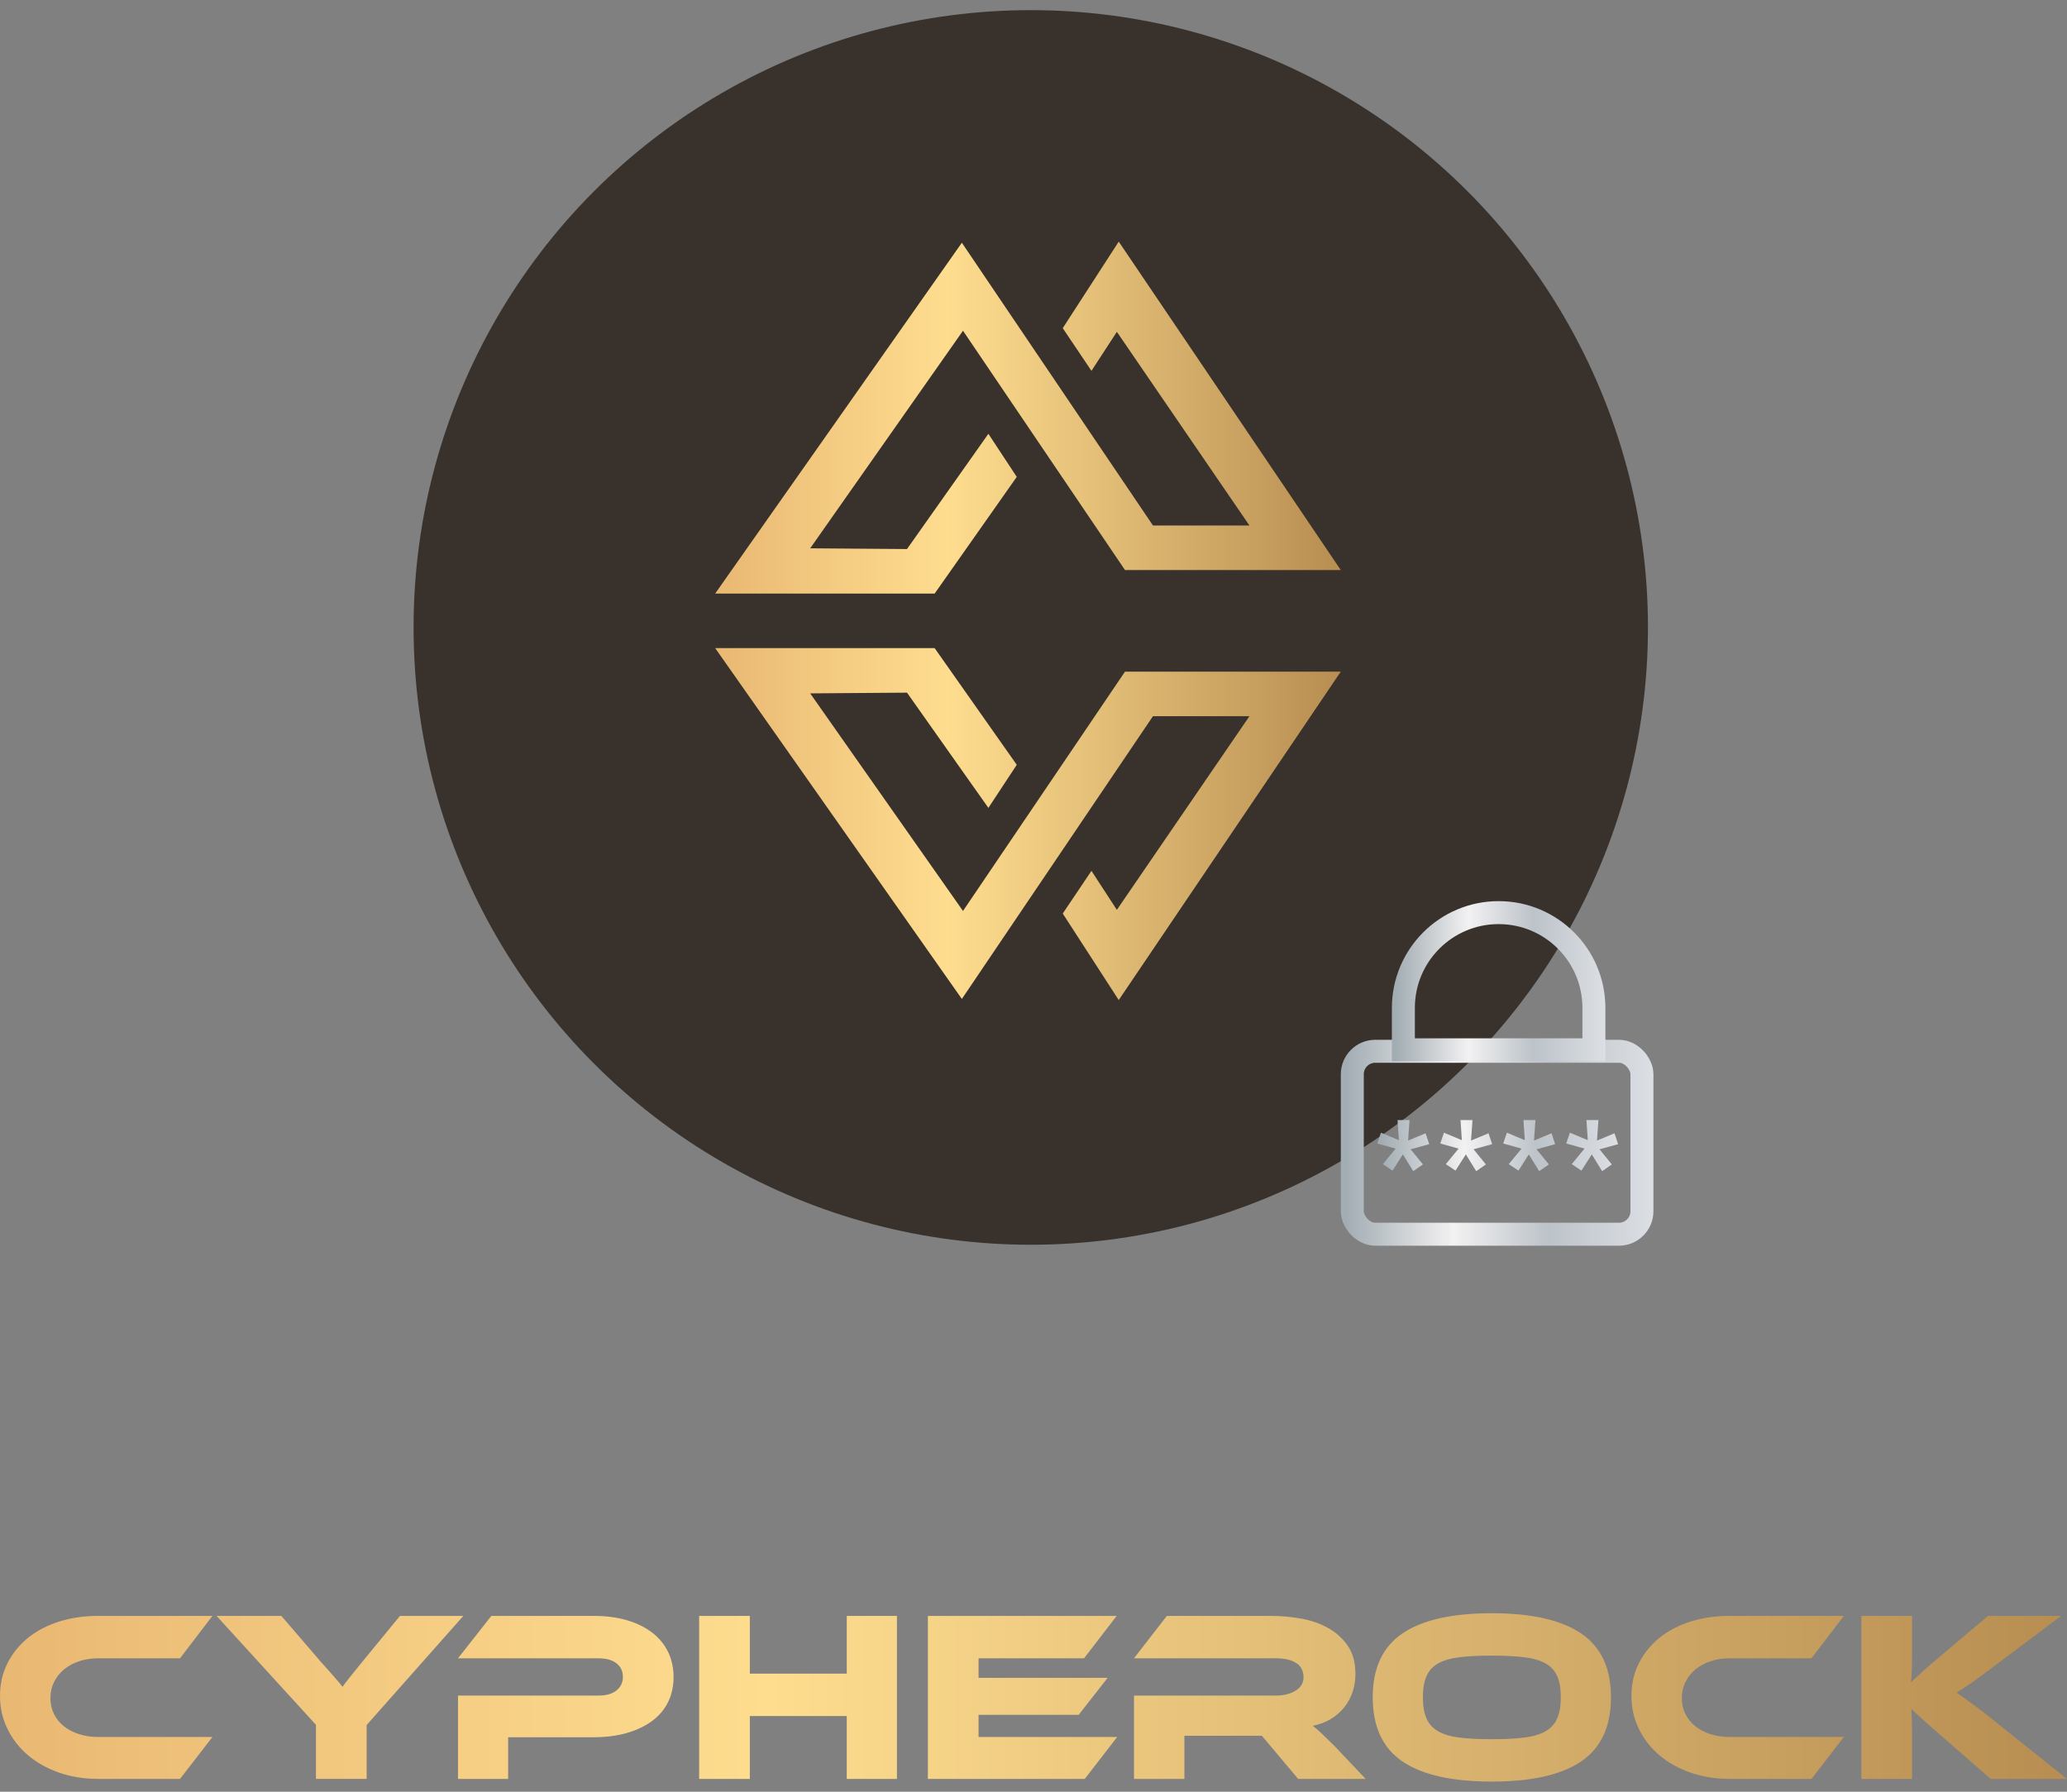 <svg width="180" height="156" viewBox="0 0 180 156" fill="none" xmlns="http://www.w3.org/2000/svg">
<rect x="0" y="0" width="180" height="156" fill="#808080" stroke="none"/>
<circle cx="89.762" cy="54.63" r="53.747" fill="#39322C"/>
<path d="M92.547 79.539L97.422 87.072L116.757 58.479H97.967L83.86 79.315L70.554 60.37L78.984 60.307L86.072 70.34L88.542 66.589L81.39 56.428H62.278L83.761 86.976L100.402 62.358H108.803L97.259 79.219L95.047 75.821L92.547 79.539Z" fill="url(#paint0_linear_4487_211408)"/>
<path d="M83.86 28.795L97.967 49.631H116.757L97.423 21.038L92.547 28.571L95.047 32.289L97.26 28.891L108.803 45.752H100.403L83.761 21.134L62.278 51.682H81.39L88.542 41.521L86.072 37.77L78.984 47.804L70.554 47.739L83.86 28.795Z" fill="url(#paint1_linear_4487_211408)"/>
<rect x="117.762" y="91.532" width="25.222" height="15.927" rx="2" stroke="url(#paint2_linear_4487_211408)" stroke-width="2"/>
<path d="M120.42 101.358L121.534 100.007L119.939 99.559L120.258 98.62L121.818 99.271L121.701 97.522H122.745L122.618 99.306L124.144 98.67L124.458 99.619L122.839 100.066L123.913 101.383L123.069 101.97L122.167 100.509L121.264 101.92L120.42 101.358Z" fill="url(#paint3_linear_4487_211408)"/>
<path d="M125.904 101.358L127.017 100.007L125.423 99.559L125.742 98.62L127.302 99.271L127.184 97.522H128.229L128.102 99.306L129.627 98.67L129.941 99.619L128.322 100.066L129.397 101.383L128.553 101.97L127.65 100.509L126.748 101.92L125.904 101.358Z" fill="url(#paint4_linear_4487_211408)"/>
<path d="M131.388 101.358L132.501 100.007L130.907 99.559L131.226 98.62L132.786 99.271L132.668 97.522H133.713L133.585 99.306L135.111 98.67L135.425 99.619L133.806 100.066L134.88 101.383L134.037 101.97L133.134 100.509L132.231 101.92L131.388 101.358Z" fill="url(#paint5_linear_4487_211408)"/>
<path d="M136.871 101.358L137.985 100.007L136.391 99.559L136.709 98.62L138.269 99.271L138.152 97.522H139.197L139.069 99.306L140.595 98.67L140.909 99.619L139.29 100.066L140.364 101.383L139.52 101.97L138.618 100.509L137.715 101.92L136.871 101.358Z" fill="url(#paint6_linear_4487_211408)"/>
<path d="M122.21 87.754C122.21 83.173 125.924 79.459 130.506 79.459C135.087 79.459 138.801 83.173 138.801 87.754V91.402H122.21V87.754Z" stroke="url(#paint7_linear_4487_211408)" stroke-width="2"/>
<path fill-rule="evenodd" clip-rule="evenodd" d="M137.689 142.219C135.957 141.046 133.364 140.459 129.914 140.459C126.449 140.459 123.854 141.046 122.128 142.219C120.403 143.393 119.54 145.245 119.54 147.777C119.54 150.323 120.4 152.183 122.118 153.356C123.835 154.53 126.435 155.117 129.914 155.117C133.379 155.117 135.973 154.53 137.699 153.356C139.425 152.183 140.288 150.323 140.288 147.777C140.288 145.245 139.422 143.393 137.689 142.219ZM132.714 151.288C131.95 151.38 131.017 151.426 129.914 151.426C128.811 151.426 127.878 151.38 127.114 151.288C126.35 151.197 125.731 151.016 125.257 150.748C124.783 150.478 124.441 150.107 124.229 149.634C124.016 149.159 123.91 148.541 123.91 147.777C123.91 147.013 124.016 146.395 124.229 145.921C124.441 145.448 124.783 145.08 125.257 144.818C125.731 144.556 126.35 144.38 127.114 144.287C127.878 144.196 128.811 144.149 129.914 144.149C131.017 144.149 131.95 144.196 132.714 144.287C133.478 144.38 134.096 144.556 134.571 144.818C135.044 145.08 135.387 145.448 135.599 145.921C135.811 146.395 135.918 147.013 135.918 147.777C135.918 148.541 135.811 149.159 135.599 149.634C135.387 150.107 135.044 150.478 134.571 150.748C134.096 151.016 133.478 151.197 132.714 151.288ZM18.498 151.235L15.677 154.884H8.549C7.319 154.884 6.181 154.7 5.134 154.333C4.087 153.964 3.186 153.46 2.429 152.815C1.673 152.172 1.078 151.408 0.647 150.525C0.216 149.641 0 148.682 0 147.65C0 146.618 0.216 145.674 0.647 144.818C1.078 143.963 1.673 143.227 2.429 142.611C3.186 141.997 4.087 141.523 5.134 141.19C6.181 140.859 7.319 140.691 8.549 140.691H18.498L15.677 144.383H8.549C7.955 144.383 7.404 144.467 6.895 144.637C6.386 144.808 5.947 145.045 5.58 145.348C5.211 145.652 4.922 146.017 4.71 146.441C4.498 146.865 4.391 147.332 4.391 147.841C4.391 148.35 4.494 148.814 4.699 149.23C4.904 149.648 5.194 150.005 5.569 150.301C5.943 150.598 6.386 150.829 6.895 150.991C7.404 151.154 7.955 151.235 8.549 151.235H18.498ZM40.349 140.692L31.926 150.196V154.883H27.514V150.174L18.859 140.692H24.501L27.896 144.637C28.009 144.764 28.158 144.932 28.341 145.136C28.525 145.342 28.716 145.558 28.914 145.783C29.112 146.01 29.296 146.221 29.466 146.42C29.635 146.618 29.756 146.767 29.826 146.865C29.968 146.668 30.173 146.398 30.442 146.059C30.71 145.72 31.1 145.239 31.608 144.616L34.832 140.692H40.349ZM58.19 148.17C58.501 147.526 58.656 146.809 58.656 146.016C58.656 145.225 58.501 144.504 58.19 143.853C57.878 143.202 57.426 142.644 56.833 142.177C56.238 141.71 55.51 141.346 54.648 141.084C53.784 140.822 52.801 140.692 51.699 140.692H42.789L39.883 144.383H52.101C52.781 144.383 53.307 144.529 53.682 144.818C54.057 145.108 54.244 145.501 54.244 145.995C54.244 146.49 54.057 146.886 53.682 147.183C53.307 147.481 52.781 147.629 52.101 147.629H39.883V154.884H44.252V151.257H51.677C52.781 151.257 53.763 151.128 54.626 150.875C55.488 150.62 56.22 150.266 56.822 149.814C57.423 149.361 57.878 148.813 58.19 148.17ZM78.11 154.884H73.739V149.411H65.297V154.884H60.884V140.692H65.297V145.719H73.739V140.692H78.11V154.884ZM94.465 154.884L97.286 151.235H85.216V149.305H93.935L96.459 146.081H85.216V144.383H94.401L97.244 140.691H80.803V154.884H94.465ZM118.925 154.884H113.049L109.888 151.129H103.142V154.884H98.751V147.629H111.097C111.776 147.629 112.349 147.487 112.815 147.205C113.283 146.922 113.515 146.533 113.515 146.038C113.515 145.486 113.303 145.073 112.879 144.796C112.455 144.521 111.861 144.383 111.097 144.383H98.751L101.614 140.692H110.736C111.542 140.692 112.377 140.766 113.239 140.915C114.102 141.063 114.887 141.328 115.594 141.71C116.302 142.092 116.885 142.608 117.345 143.259C117.804 143.91 118.034 144.744 118.034 145.762C118.034 146.313 117.949 146.837 117.78 147.332C117.61 147.827 117.365 148.273 117.048 148.668C116.729 149.065 116.341 149.4 115.881 149.676C115.421 149.951 114.902 150.147 114.322 150.259C114.562 150.443 114.831 150.676 115.128 150.959C115.425 151.243 115.82 151.632 116.315 152.126L118.925 154.884ZM160.567 151.235L157.746 154.884H150.618C149.388 154.884 148.249 154.7 147.203 154.333C146.156 153.964 145.254 153.46 144.498 152.815C143.742 152.172 143.147 151.408 142.716 150.525C142.285 149.641 142.069 148.682 142.069 147.65C142.069 146.618 142.285 145.674 142.716 144.818C143.147 143.963 143.742 143.227 144.498 142.611C145.254 141.997 146.156 141.523 147.203 141.19C148.249 140.859 149.388 140.691 150.618 140.691H160.567L157.746 144.383H150.618C150.024 144.383 149.473 144.467 148.964 144.637C148.455 144.808 148.016 145.045 147.648 145.348C147.28 145.652 146.991 146.017 146.779 146.441C146.566 146.865 146.46 147.332 146.46 147.841C146.46 148.35 146.562 148.814 146.768 149.23C146.972 149.648 147.262 150.005 147.638 150.301C148.012 150.598 148.455 150.829 148.964 150.991C149.473 151.154 150.024 151.235 150.618 151.235H160.567ZM173.36 154.884H180L174.124 150.196C173.204 149.446 172.455 148.859 171.875 148.435C171.295 148.01 170.8 147.658 170.389 147.374C170.616 147.233 170.846 147.085 171.079 146.929C171.313 146.773 171.57 146.597 171.853 146.399C172.136 146.201 172.458 145.967 172.819 145.699C173.18 145.43 173.593 145.119 174.06 144.765L179.491 140.692H173.126L169.032 144.15C168.381 144.688 167.855 145.143 167.451 145.517C167.049 145.892 166.705 146.207 166.423 146.462C166.451 146.095 166.472 145.699 166.487 145.274C166.501 144.851 166.508 144.418 166.508 143.98V140.692H162.095V154.884H166.508V150.811C166.508 150.471 166.501 150.128 166.487 149.782C166.48 149.618 166.473 149.456 166.466 149.296C166.458 149.119 166.451 148.946 166.444 148.775C166.684 149.015 166.999 149.313 167.388 149.666C167.777 150.019 168.339 150.514 169.075 151.15L173.36 154.884Z" fill="url(#paint8_linear_4487_211408)"/>
<defs>
<linearGradient id="paint0_linear_4487_211408" x1="62.382" y1="71.75" x2="116.861" y2="71.75" gradientUnits="userSpaceOnUse">
<stop stop-color="#E9B873"/>
<stop offset="0.37" stop-color="#FEDD8F"/>
<stop offset="1" stop-color="#B78D51"/>
</linearGradient>
<linearGradient id="paint1_linear_4487_211408" x1="62.382" y1="36.36" x2="116.861" y2="36.36" gradientUnits="userSpaceOnUse">
<stop stop-color="#E9B873"/>
<stop offset="0.37" stop-color="#FEDD8F"/>
<stop offset="1" stop-color="#B78D51"/>
</linearGradient>
<linearGradient id="paint2_linear_4487_211408" x1="117.218" y1="104.092" x2="143.985" y2="104.092" gradientUnits="userSpaceOnUse">
<stop stop-color="#A2ADB3"/>
<stop offset="0.349" stop-color="#F3F1F2"/>
<stop offset="0.656" stop-color="#BCC3C9"/>
<stop offset="1" stop-color="#DCDFE4"/>
</linearGradient>
<linearGradient id="paint3_linear_4487_211408" x1="120.291" y1="100.886" x2="140.909" y2="100.886" gradientUnits="userSpaceOnUse">
<stop stop-color="#A2ADB3"/>
<stop offset="0.349" stop-color="#F3F1F2"/>
<stop offset="0.656" stop-color="#BCC3C9"/>
<stop offset="1" stop-color="#DCDFE4"/>
</linearGradient>
<linearGradient id="paint4_linear_4487_211408" x1="120.291" y1="100.886" x2="140.909" y2="100.886" gradientUnits="userSpaceOnUse">
<stop stop-color="#A2ADB3"/>
<stop offset="0.349" stop-color="#F3F1F2"/>
<stop offset="0.656" stop-color="#BCC3C9"/>
<stop offset="1" stop-color="#DCDFE4"/>
</linearGradient>
<linearGradient id="paint5_linear_4487_211408" x1="120.291" y1="100.886" x2="140.909" y2="100.886" gradientUnits="userSpaceOnUse">
<stop stop-color="#A2ADB3"/>
<stop offset="0.349" stop-color="#F3F1F2"/>
<stop offset="0.656" stop-color="#BCC3C9"/>
<stop offset="1" stop-color="#DCDFE4"/>
</linearGradient>
<linearGradient id="paint6_linear_4487_211408" x1="120.291" y1="100.886" x2="140.909" y2="100.886" gradientUnits="userSpaceOnUse">
<stop stop-color="#A2ADB3"/>
<stop offset="0.349" stop-color="#F3F1F2"/>
<stop offset="0.656" stop-color="#BCC3C9"/>
<stop offset="1" stop-color="#DCDFE4"/>
</linearGradient>
<linearGradient id="paint7_linear_4487_211408" x1="121.522" y1="89.006" x2="139.801" y2="89.006" gradientUnits="userSpaceOnUse">
<stop stop-color="#A2ADB3"/>
<stop offset="0.349" stop-color="#F3F1F2"/>
<stop offset="0.656" stop-color="#BCC3C9"/>
<stop offset="1" stop-color="#DCDFE4"/>
</linearGradient>
<linearGradient id="paint8_linear_4487_211408" x1="0.344" y1="147.788" x2="180.344" y2="147.788" gradientUnits="userSpaceOnUse">
<stop stop-color="#E9B873"/>
<stop offset="0.37" stop-color="#FEDD8F"/>
<stop offset="1" stop-color="#B78D51"/>
</linearGradient>
</defs>
</svg>

